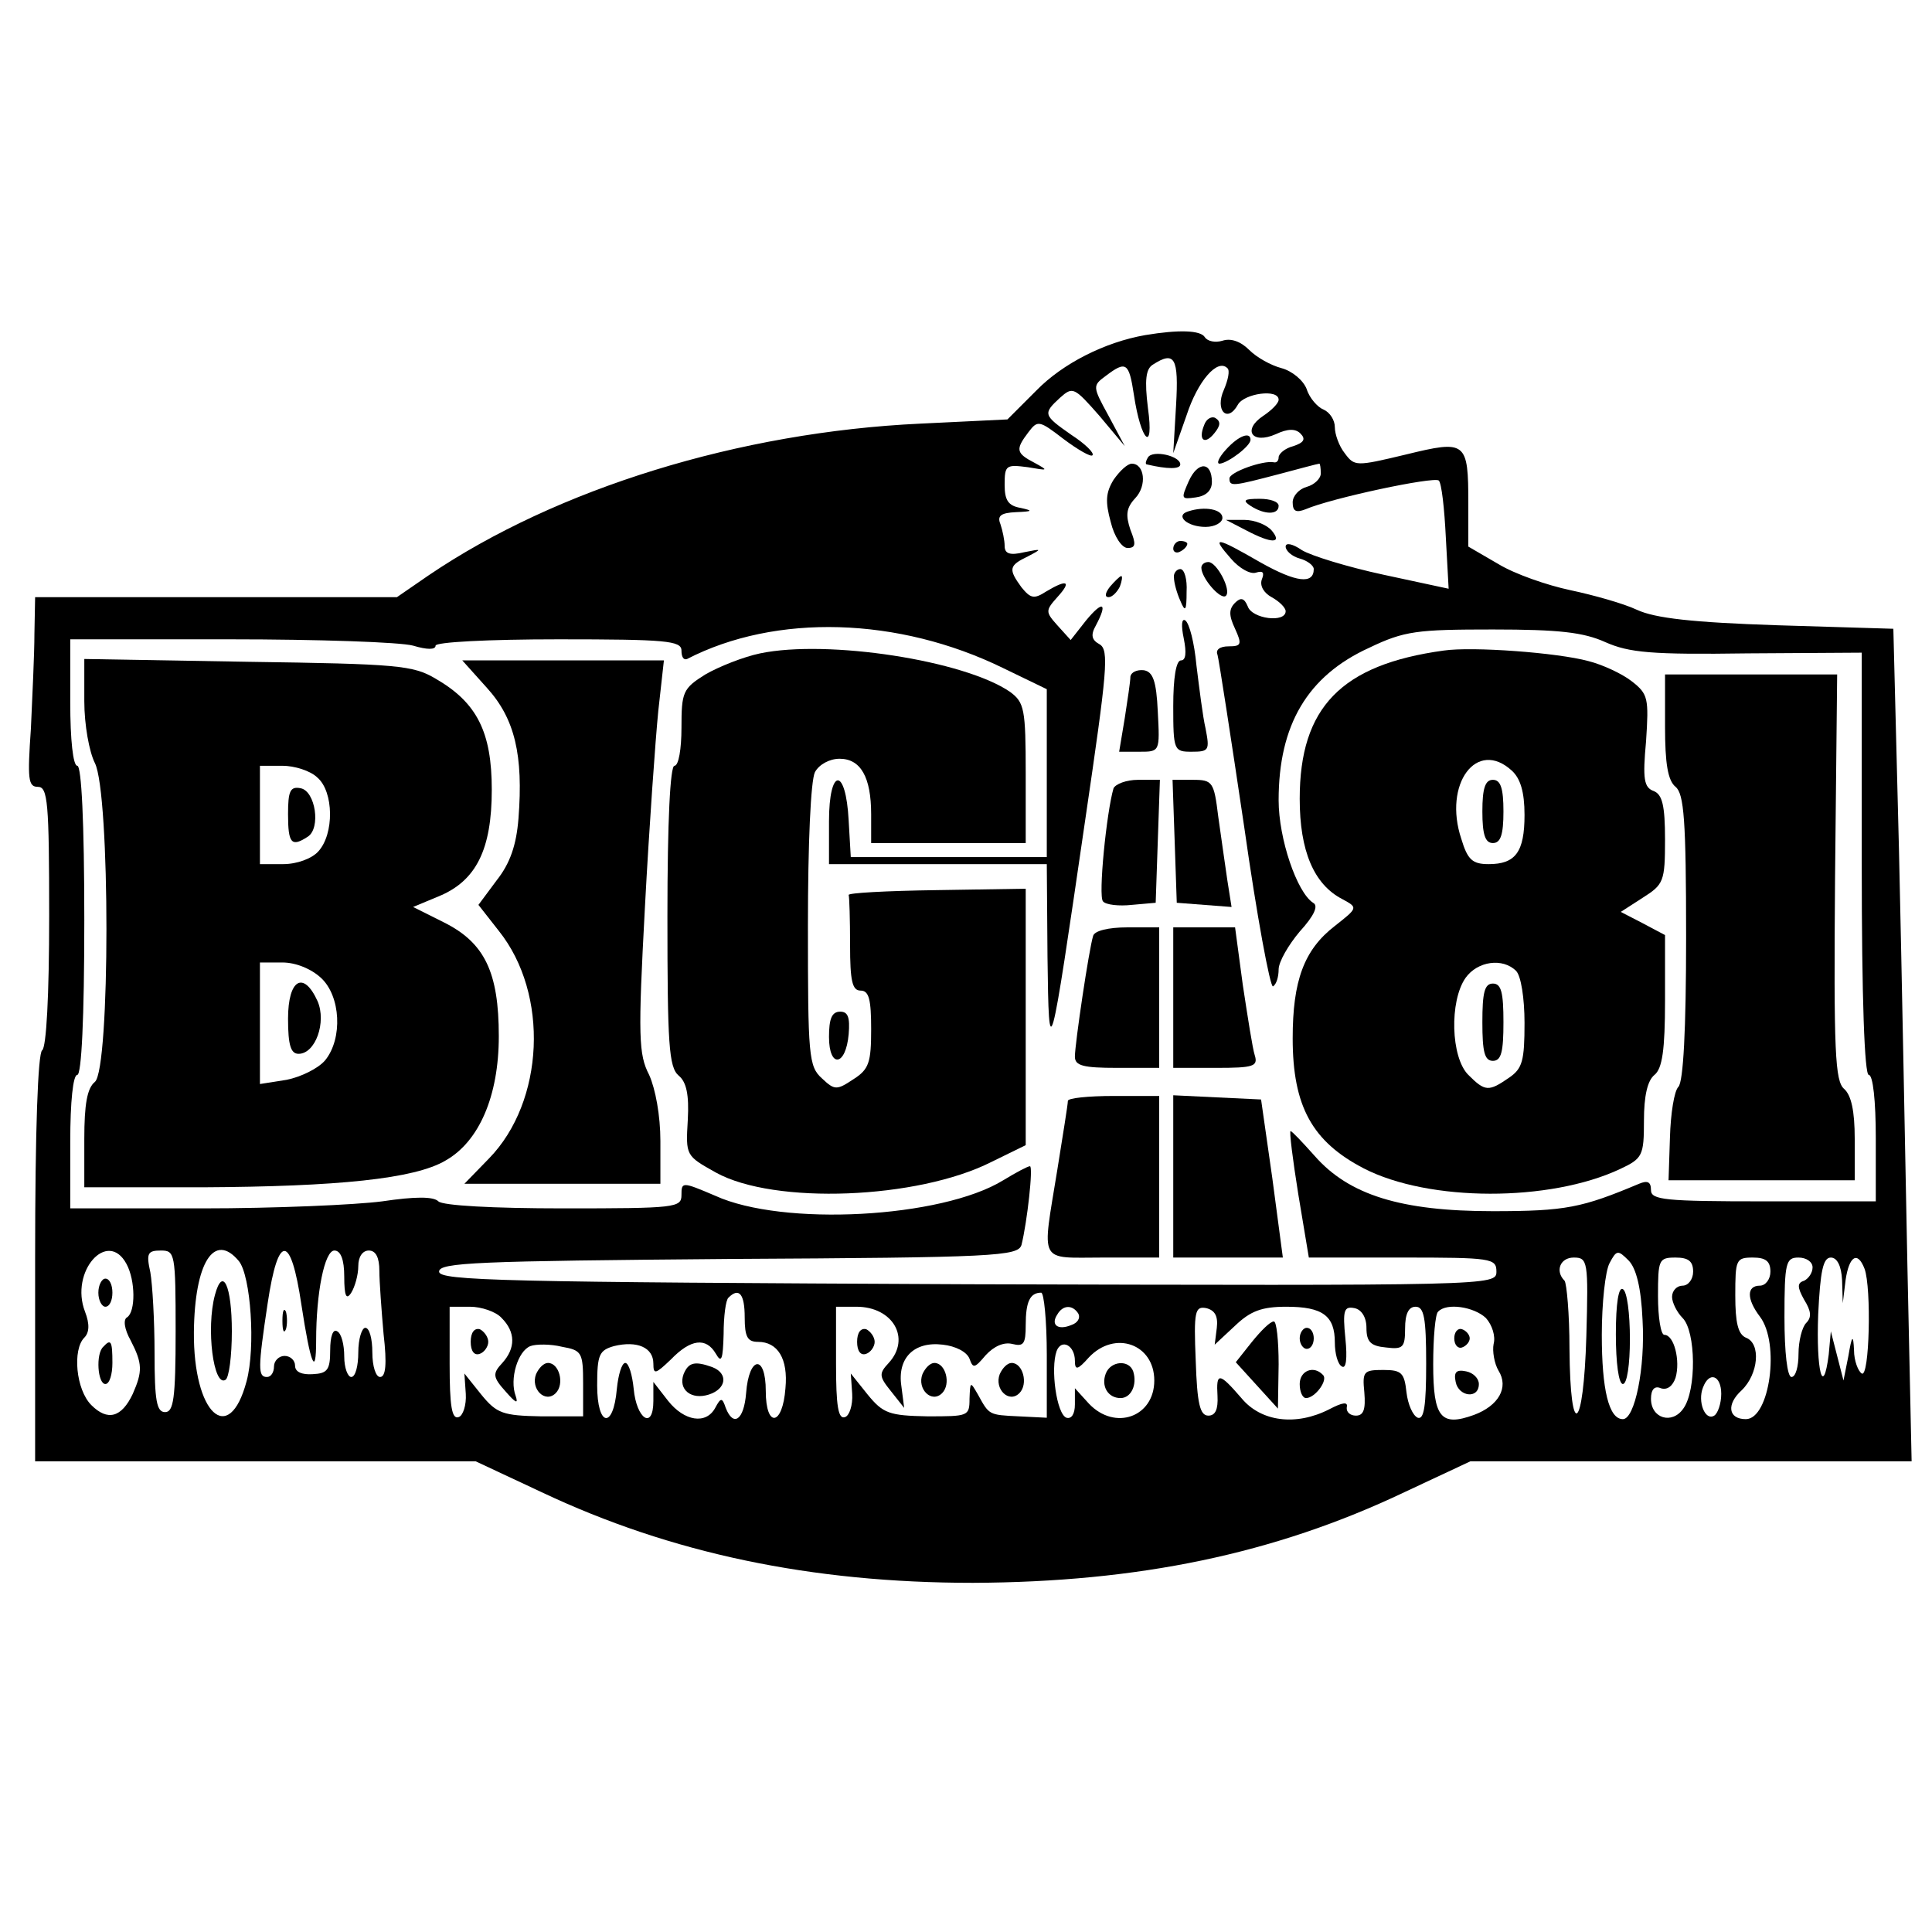 <?xml version="1.0" standalone="no"?>
<!DOCTYPE svg PUBLIC "-//W3C//DTD SVG 20010904//EN"
 "http://www.w3.org/TR/2001/REC-SVG-20010904/DTD/svg10.dtd">
<svg version="1.0" xmlns="http://www.w3.org/2000/svg"
 width="275pt" height="275pt" viewBox="0 0 275 275"
 preserveAspectRatio="xMidYMid meet">
<g transform="translate(0,275) scale(0.1,-0.1)"
fill="#000000" stroke="none">
<path d="M1630 2273 c-57 -10 -117 -40 -155 -79 l-41 -41 -124 -6 c-257 -12
-517 -92 -700 -216 l-45 -31 -257 0 -258 0 -1 -52 c0 -29 -3 -90 -5 -135 -5
-72 -4 -83 10 -83 14 0 16 -22 16 -184 0 -113 -4 -187 -10 -191 -6 -4 -10
-113 -10 -296 l0 -289 314 0 313 0 94 -44 c184 -87 384 -129 614 -129 235 1
429 41 614 129 l94 44 314 0 314 0 -6 278 c-3 152 -8 419 -12 592 l-8 315
-165 5 c-121 4 -174 10 -200 22 -19 9 -62 21 -95 28 -33 7 -79 23 -102 37
l-43 25 0 61 c0 89 -3 91 -89 70 -71 -17 -73 -17 -87 2 -8 10 -14 27 -14 37 0
10 -7 21 -16 25 -8 3 -20 16 -24 29 -5 13 -21 26 -36 30 -15 4 -35 15 -46 26
-12 12 -26 17 -38 13 -10 -3 -21 -1 -25 5 -6 10 -37 11 -85 3z m44 -100 l-4
-68 19 54 c16 49 44 81 58 67 4 -3 1 -17 -5 -31 -13 -29 5 -48 20 -21 9 16 58
23 58 7 0 -5 -10 -15 -22 -23 -30 -20 -16 -41 18 -26 17 8 28 8 35 1 8 -8 5
-13 -10 -18 -12 -3 -21 -11 -21 -16 0 -5 -3 -8 -7 -7 -15 3 -63 -14 -63 -23 0
-12 5 -11 70 6 30 8 56 15 58 15 1 0 2 -6 2 -14 0 -7 -9 -16 -20 -19 -11 -3
-20 -13 -20 -22 0 -13 5 -15 18 -10 37 16 183 47 190 41 4 -4 8 -40 10 -81 l4
-73 -93 20 c-51 11 -103 27 -116 35 -13 9 -23 11 -23 5 0 -6 9 -14 20 -17 11
-3 20 -10 20 -15 0 -22 -25 -19 -75 9 -66 38 -71 38 -43 6 12 -14 28 -23 36
-20 10 3 12 0 8 -10 -3 -9 3 -19 14 -25 11 -6 20 -15 20 -20 0 -17 -48 -11
-54 7 -5 12 -10 13 -18 5 -9 -9 -9 -18 0 -37 10 -22 9 -25 -9 -25 -13 0 -19
-5 -16 -12 2 -7 19 -117 38 -245 18 -127 37 -229 41 -227 5 3 8 14 8 24 0 11
14 35 30 54 21 23 27 37 19 41 -23 15 -49 91 -49 146 0 107 41 177 129 217 50
24 68 26 176 26 94 0 129 -4 160 -18 34 -15 65 -18 203 -16 l162 1 0 -300 c0
-194 4 -301 10 -301 6 0 10 -37 10 -90 l0 -90 -160 0 c-140 0 -160 2 -160 16
0 12 -5 14 -17 9 -81 -34 -104 -39 -208 -39 -131 0 -205 23 -254 79 -17 19
-32 35 -34 35 -2 0 3 -40 11 -90 l15 -90 133 0 c127 0 134 -1 134 -20 0 -20
-5 -20 -752 -18 -662 3 -753 5 -753 18 0 13 54 15 412 18 381 2 412 4 417 20
8 32 17 112 12 112 -3 0 -20 -9 -38 -20 -88 -54 -314 -66 -410 -22 -47 20 -48
20 -48 1 0 -18 -8 -19 -168 -19 -101 0 -172 4 -178 10 -7 7 -33 7 -80 0 -38
-5 -153 -10 -256 -10 l-188 0 0 95 c0 57 4 95 10 95 6 0 10 80 10 220 0 140
-4 220 -10 220 -6 0 -10 37 -10 90 l0 90 228 0 c125 0 242 -4 260 -9 20 -6 32
-6 32 0 0 5 74 9 175 9 153 0 175 -2 175 -16 0 -9 3 -14 8 -12 126 65 301 60
450 -13 l62 -30 0 -120 0 -119 -139 0 -140 0 -3 52 c-4 77 -28 76 -28 -1 l0
-61 155 0 155 0 1 -132 c2 -157 3 -153 54 197 31 211 34 240 20 248 -11 6 -13
13 -5 27 17 32 10 36 -14 7 l-22 -28 -19 21 c-17 19 -17 21 0 40 21 23 14 26
-16 8 -17 -11 -22 -10 -35 6 -19 26 -18 31 9 44 21 11 20 11 -5 6 -21 -5 -28
-2 -28 9 0 8 -3 22 -6 31 -5 12 1 16 22 17 24 1 25 2 7 6 -18 3 -23 11 -23 33
0 28 2 29 33 25 29 -5 30 -5 10 6 -27 14 -28 19 -9 44 13 17 15 17 50 -10 20
-15 39 -26 41 -23 3 3 -10 16 -30 29 -40 28 -41 30 -16 53 18 16 20 15 56 -26
l36 -43 -23 43 c-23 42 -23 43 -4 57 29 22 33 19 40 -27 10 -67 29 -84 20 -19
-5 40 -3 56 7 62 31 20 37 10 33 -58z m-1494 -1222 c13 -24 13 -68 1 -76 -6
-3 -4 -17 5 -33 17 -33 17 -44 3 -76 -16 -34 -36 -39 -59 -16 -22 22 -27 79
-10 96 7 7 8 19 1 37 -22 57 32 118 59 68z m70 -96 c0 -96 -3 -115 -15 -115
-12 0 -15 16 -15 84 0 46 -3 98 -6 115 -6 27 -4 31 15 31 20 0 21 -4 21 -115z
m90 100 c17 -21 24 -123 11 -171 -25 -94 -76 -46 -75 70 1 99 29 143 64 101z
m89 -62 c13 -85 21 -105 21 -51 0 68 12 128 26 128 9 0 14 -13 14 -37 0 -28 3
-34 10 -23 5 8 10 25 10 38 0 13 6 22 15 22 10 0 15 -10 15 -29 0 -15 3 -56 6
-90 5 -43 3 -61 -5 -61 -6 0 -11 15 -11 35 0 19 -4 35 -10 35 -5 0 -10 -16
-10 -35 0 -19 -4 -35 -10 -35 -5 0 -10 13 -10 29 0 17 -4 33 -10 36 -6 4 -10
-7 -10 -27 0 -28 -4 -33 -25 -34 -15 -1 -25 3 -25 12 0 8 -7 14 -15 14 -8 0
-15 -7 -15 -15 0 -8 -4 -15 -10 -15 -13 0 -13 12 1 105 15 100 33 99 48 -2z
m1909 -22 c4 -68 -11 -141 -28 -141 -20 0 -30 42 -30 120 0 45 5 91 11 102 10
19 12 19 27 4 11 -11 18 -39 20 -85z m-80 -23 c-4 -136 -23 -150 -24 -18 0 50
-4 93 -7 97 -14 14 -6 33 13 33 20 0 21 -5 18 -112z m152 92 c0 -11 -7 -20
-15 -20 -8 0 -15 -7 -15 -16 0 -8 7 -22 15 -30 19 -19 20 -103 1 -129 -16 -23
-46 -14 -46 14 0 13 5 19 14 15 9 -3 17 3 21 15 7 24 -2 61 -16 61 -5 0 -9 25
-9 55 0 52 1 55 25 55 18 0 25 -5 25 -20z m110 0 c0 -11 -7 -20 -15 -20 -19 0
-19 -19 0 -44 29 -38 14 -146 -20 -146 -25 0 -28 21 -6 41 24 23 28 67 6 75
-11 5 -15 21 -15 60 0 51 1 54 25 54 18 0 25 -5 25 -20z m60 6 c0 -8 -6 -16
-12 -19 -10 -3 -10 -9 0 -27 10 -16 11 -25 3 -33 -6 -6 -11 -26 -11 -44 0 -18
-4 -33 -10 -33 -6 0 -10 35 -10 85 0 78 2 85 20 85 11 0 20 -6 20 -14z m42
-18 l1 -33 4 33 c5 34 17 42 27 16 10 -27 7 -156 -4 -149 -5 3 -11 18 -11 33
-1 23 -3 22 -8 -8 l-7 -35 -9 35 -9 35 -3 -33 c-8 -63 -18 -23 -15 57 3 62 7
81 18 81 9 0 15 -12 16 -32z m-1562 -53 c0 -28 4 -35 19 -35 28 0 43 -24 39
-66 -4 -54 -28 -57 -28 -4 0 53 -24 50 -28 -3 -3 -38 -18 -49 -29 -21 -5 15
-7 15 -15 0 -13 -24 -44 -19 -67 10 l-21 27 0 -27 c0 -42 -24 -26 -28 17 -2
20 -7 37 -12 37 -5 0 -10 -17 -12 -37 -5 -58 -28 -54 -28 5 0 44 3 50 24 56
33 8 56 -2 56 -25 0 -16 3 -15 25 6 28 29 50 32 64 8 8 -14 10 -8 11 28 0 25
3 49 7 52 15 15 23 5 23 -28z m430 -54 l0 -89 -40 2 c-43 2 -42 2 -58 31 -11
19 -11 19 -12 -6 0 -25 -2 -25 -60 -25 -54 1 -63 4 -85 31 l-24 30 2 -29 c1
-16 -4 -31 -10 -33 -10 -4 -13 16 -13 76 l0 81 29 0 c52 0 78 -45 46 -80 -14
-15 -14 -19 3 -40 l19 -24 -4 31 c-6 40 18 64 59 59 18 -2 34 -10 38 -20 5
-14 7 -14 23 5 12 13 26 19 38 16 16 -4 19 0 19 27 0 33 6 46 22 46 4 0 8 -40
8 -89z m-776 53 c20 -20 20 -43 1 -64 -14 -15 -14 -20 5 -41 14 -16 18 -18 14
-6 -9 24 3 64 21 71 8 3 29 3 45 -1 28 -5 30 -8 30 -52 l0 -47 -60 0 c-54 1
-63 4 -85 31 l-24 30 2 -29 c1 -16 -4 -31 -10 -33 -10 -4 -13 16 -13 76 l0 81
29 0 c16 0 37 -7 45 -16z m821 6 c3 -6 -1 -13 -10 -16 -19 -8 -30 0 -20 15 8
14 22 14 30 1z m197 -20 l-3 -24 29 27 c22 21 38 27 73 27 52 0 69 -13 69 -51
0 -15 4 -31 10 -34 6 -4 8 11 5 40 -4 40 -2 46 13 43 10 -2 17 -13 17 -28 0
-20 6 -26 28 -28 24 -3 27 0 27 27 0 21 5 31 15 31 12 0 15 -16 15 -81 0 -60
-3 -80 -12 -77 -7 3 -14 19 -16 36 -3 28 -7 32 -33 32 -28 0 -30 -2 -27 -32 2
-24 -1 -33 -12 -33 -8 0 -14 5 -13 12 2 8 -6 7 -25 -3 -47 -24 -97 -18 -125
16 -32 37 -36 37 -34 3 1 -19 -3 -28 -13 -28 -12 0 -16 17 -18 78 -3 71 -1 78
15 75 12 -3 17 -11 15 -28z m383 14 c9 -10 14 -26 11 -37 -2 -10 1 -28 7 -38
15 -24 0 -50 -35 -63 -47 -17 -58 -4 -58 72 0 38 3 72 7 75 12 13 51 7 68 -9z
m-585 -61 c0 -14 4 -13 20 5 37 39 93 19 93 -33 0 -52 -56 -72 -93 -33 l-20
22 0 -23 c0 -14 -5 -21 -12 -19 -14 5 -23 70 -14 95 7 18 26 8 26 -14z m920
-47 c0 -14 -5 -28 -10 -31 -13 -8 -24 20 -16 40 9 24 26 17 26 -9z"/>
<path d="M1714 2145 c-9 -22 1 -29 15 -11 8 10 9 16 1 21 -5 3 -13 -1 -16 -10z"/>
<path d="M1745 2110 c-10 -11 -14 -20 -9 -20 12 1 44 25 44 34 0 12 -17 6 -35
-14z"/>
<path d="M1634 2099 c-3 -5 -4 -9 -2 -10 30 -7 48 -7 48 0 0 12 -39 21 -46 10z"/>
<path d="M1585 2067 c-11 -18 -12 -31 -4 -60 5 -21 16 -37 24 -37 12 0 12 6 4
26 -7 21 -6 31 7 45 17 18 13 49 -5 49 -6 0 -17 -10 -26 -23z"/>
<path d="M1692 2065 c-11 -25 -11 -26 10 -23 15 2 23 10 23 22 0 29 -20 30
-33 1z"/>
<path d="M1780 2030 c20 -13 40 -13 40 0 0 6 -12 10 -27 10 -22 0 -25 -2 -13
-10z"/>
<path d="M1691 2022 c-19 -6 -1 -22 25 -22 13 0 24 6 24 13 0 12 -25 17 -49 9z"/>
<path d="M1774 1995 c36 -19 52 -19 36 0 -7 8 -24 15 -39 15 l-26 0 29 -15z"/>
<path d="M1670 1969 c0 -5 5 -7 10 -4 6 3 10 8 10 11 0 2 -4 4 -10 4 -5 0 -10
-5 -10 -11z"/>
<path d="M1710 1942 c0 -15 28 -47 35 -40 8 8 -13 48 -25 48 -6 0 -10 -4 -10
-8z"/>
<path d="M1671 1928 c0 -7 4 -22 9 -33 7 -17 9 -15 9 13 1 17 -3 32 -9 32 -5
0 -10 -6 -9 -12z"/>
<path d="M1580 1915 c-7 -9 -8 -15 -2 -15 5 0 12 7 16 15 3 8 4 15 2 15 -2 0
-9 -7 -16 -15z"/>
<path d="M1685 1841 c4 -20 3 -31 -4 -31 -7 0 -11 -25 -11 -65 0 -63 1 -65 26
-65 25 0 26 2 20 33 -4 17 -9 58 -13 90 -3 32 -10 60 -16 64 -5 3 -6 -7 -2
-26z"/>
<path d="M1082 1820 c-24 -5 -59 -19 -78 -30 -32 -20 -34 -25 -34 -76 0 -30
-4 -54 -10 -54 -6 0 -10 -78 -10 -214 0 -182 2 -215 16 -227 11 -9 15 -27 13
-63 -3 -51 -3 -51 40 -75 83 -46 287 -38 392 15 l49 24 0 183 0 182 -127 -2
c-71 -1 -127 -4 -125 -7 1 -3 2 -35 2 -71 0 -51 3 -65 15 -65 12 0 15 -13 15
-55 0 -47 -3 -57 -25 -71 -24 -16 -27 -16 -45 1 -19 17 -20 32 -20 217 0 118
4 207 10 219 6 11 21 19 35 19 30 0 45 -26 45 -79 l0 -41 110 0 110 0 0 99 c0
92 -2 101 -22 116 -65 45 -260 75 -356 55z"/>
<path d="M2055 1824 c-146 -20 -205 -81 -205 -211 0 -74 20 -122 61 -143 22
-12 22 -12 -11 -38 -44 -34 -60 -78 -60 -160 0 -97 28 -147 101 -185 93 -48
265 -48 365 -1 32 15 34 19 34 69 0 35 5 57 15 65 11 9 15 35 15 106 l0 93
-32 17 -31 16 31 20 c30 19 32 23 32 83 0 49 -4 64 -16 69 -14 5 -16 17 -11
71 4 61 3 67 -20 85 -14 11 -42 24 -62 29 -44 12 -165 21 -206 15z m97 -171
c12 -11 18 -30 18 -63 0 -53 -13 -70 -51 -70 -23 0 -30 6 -39 36 -26 78 22
143 72 97z m6 -285 c7 -7 12 -39 12 -74 0 -54 -3 -65 -22 -78 -29 -20 -34 -20
-58 4 -25 25 -27 105 -4 138 17 24 53 29 72 10z"/>
<path d="M2110 1595 c0 -33 4 -45 15 -45 11 0 15 12 15 45 0 33 -4 45 -15 45
-11 0 -15 -12 -15 -45z"/>
<path d="M2110 1295 c0 -42 3 -55 15 -55 12 0 15 13 15 55 0 42 -3 55 -15 55
-12 0 -15 -13 -15 -55z"/>
<path d="M120 1752 c0 -34 7 -72 15 -88 22 -43 22 -436 0 -454 -11 -9 -15 -32
-15 -81 l0 -69 168 0 c193 1 302 12 346 38 48 27 76 92 76 177 0 91 -20 133
-78 162 l-44 22 36 15 c54 22 76 67 76 152 0 82 -21 124 -80 158 -32 19 -54
21 -267 24 l-233 4 0 -60z m332 -109 c23 -20 24 -80 1 -105 -9 -10 -30 -18
-50 -18 l-33 0 0 70 0 70 32 0 c17 0 40 -7 50 -17z m5 -285 c28 -26 31 -86 6
-117 -10 -12 -35 -24 -55 -28 l-38 -6 0 87 0 86 32 0 c19 0 41 -9 55 -22z"/>
<path d="M410 1591 c0 -42 5 -47 28 -32 19 12 11 65 -10 69 -15 3 -18 -4 -18
-37z"/>
<path d="M410 1300 c0 -38 4 -50 15 -50 24 0 40 45 27 75 -20 44 -42 31 -42
-25z"/>
<path d="M693 1771 c40 -44 52 -96 45 -186 -3 -38 -12 -64 -31 -88 l-26 -35
29 -37 c72 -90 65 -243 -14 -324 l-35 -36 139 0 140 0 0 61 c0 36 -7 74 -16
94 -15 29 -16 54 -6 239 6 113 15 239 19 279 l8 72 -144 0 -143 0 35 -39z"/>
<path d="M1609 1787 c0 -7 -4 -33 -8 -59 l-8 -48 29 0 c29 0 29 0 26 57 -2 44
-7 57 -20 59 -10 1 -18 -3 -19 -9z"/>
<path d="M2370 1716 c0 -53 4 -77 15 -86 12 -10 15 -47 15 -214 0 -132 -4
-206 -11 -213 -6 -6 -11 -38 -12 -72 l-2 -61 133 0 132 0 0 59 c0 40 -5 62
-15 71 -13 11 -15 52 -13 301 l3 289 -122 0 -123 0 0 -74z"/>
<path d="M1585 1628 c-10 -34 -22 -154 -15 -161 4 -5 23 -7 41 -5 l34 3 3 88
3 87 -31 0 c-17 0 -32 -6 -35 -12z"/>
<path d="M1672 1553 l3 -88 39 -3 39 -3 -6 38 c-3 21 -9 62 -13 91 -6 49 -8
52 -36 52 l-29 0 3 -87z"/>
<path d="M1556 1418 c-6 -19 -26 -154 -26 -172 0 -13 12 -16 60 -16 l60 0 0
100 0 100 -45 0 c-28 0 -47 -5 -49 -12z"/>
<path d="M1670 1330 l0 -100 61 0 c53 0 60 2 55 18 -3 9 -10 54 -17 100 l-11
82 -44 0 -44 0 0 -100z"/>
<path d="M1180 1274 c0 -45 24 -42 28 4 2 24 -1 32 -12 32 -12 0 -16 -10 -16
-36z"/>
<path d="M1520 1183 c0 -5 -7 -48 -15 -98 -22 -136 -28 -125 65 -125 l80 0 0
115 0 115 -65 0 c-36 0 -65 -3 -65 -7z"/>
<path d="M1670 1075 l0 -115 78 0 78 0 -15 113 -16 112 -63 3 -62 3 0 -116z"/>
<path d="M140 910 c0 -11 5 -20 10 -20 6 0 10 9 10 20 0 11 -4 20 -10 20 -5 0
-10 -9 -10 -20z"/>
<path d="M147 833 c-11 -10 -8 -53 3 -53 6 0 10 14 10 30 0 31 -2 35 -13 23z"/>
<path d="M306 907 c-13 -48 -2 -132 15 -121 5 3 9 34 9 69 0 65 -13 93 -24 52z"/>
<path d="M402 870 c0 -14 2 -19 5 -12 2 6 2 18 0 25 -3 6 -5 1 -5 -13z"/>
<path d="M2300 851 c0 -41 4 -71 10 -71 6 0 10 28 10 64 0 36 -4 68 -10 71 -6
4 -10 -20 -10 -64z"/>
<path d="M973 794 c-8 -22 11 -37 36 -29 25 8 28 30 5 39 -25 9 -34 7 -41 -10z"/>
<path d="M1220 840 c0 -13 5 -20 13 -17 6 2 12 10 12 17 0 7 -6 15 -12 18 -8
2 -13 -5 -13 -18z"/>
<path d="M1313 794 c-8 -21 13 -42 28 -27 13 13 5 43 -11 43 -6 0 -13 -7 -17
-16z"/>
<path d="M1423 794 c-8 -21 13 -42 28 -27 13 13 5 43 -11 43 -6 0 -13 -7 -17
-16z"/>
<path d="M670 840 c0 -13 5 -20 13 -17 6 2 12 10 12 17 0 7 -6 15 -12 18 -8 2
-13 -5 -13 -18z"/>
<path d="M763 794 c-8 -21 13 -42 28 -27 13 13 5 43 -11 43 -6 0 -13 -7 -17
-16z"/>
<path d="M1782 840 l-23 -29 30 -33 30 -33 1 63 c0 34 -3 62 -7 61 -5 0 -18
-13 -31 -29z"/>
<path d="M1850 845 c0 -8 5 -15 10 -15 6 0 10 7 10 15 0 8 -4 15 -10 15 -5 0
-10 -7 -10 -15z"/>
<path d="M1850 780 c0 -11 4 -20 9 -20 13 0 32 26 24 33 -13 14 -33 6 -33 -13z"/>
<path d="M2070 845 c0 -9 5 -15 11 -13 6 2 11 8 11 13 0 5 -5 11 -11 13 -6 2
-11 -4 -11 -13z"/>
<path d="M2072 783 c4 -21 33 -25 33 -3 0 8 -8 16 -18 18 -14 3 -18 -1 -15
-15z"/>
<path d="M1574 795 c-7 -18 3 -35 21 -35 15 0 24 19 18 38 -6 17 -32 15 -39
-3z"/>
</g>
</svg>
